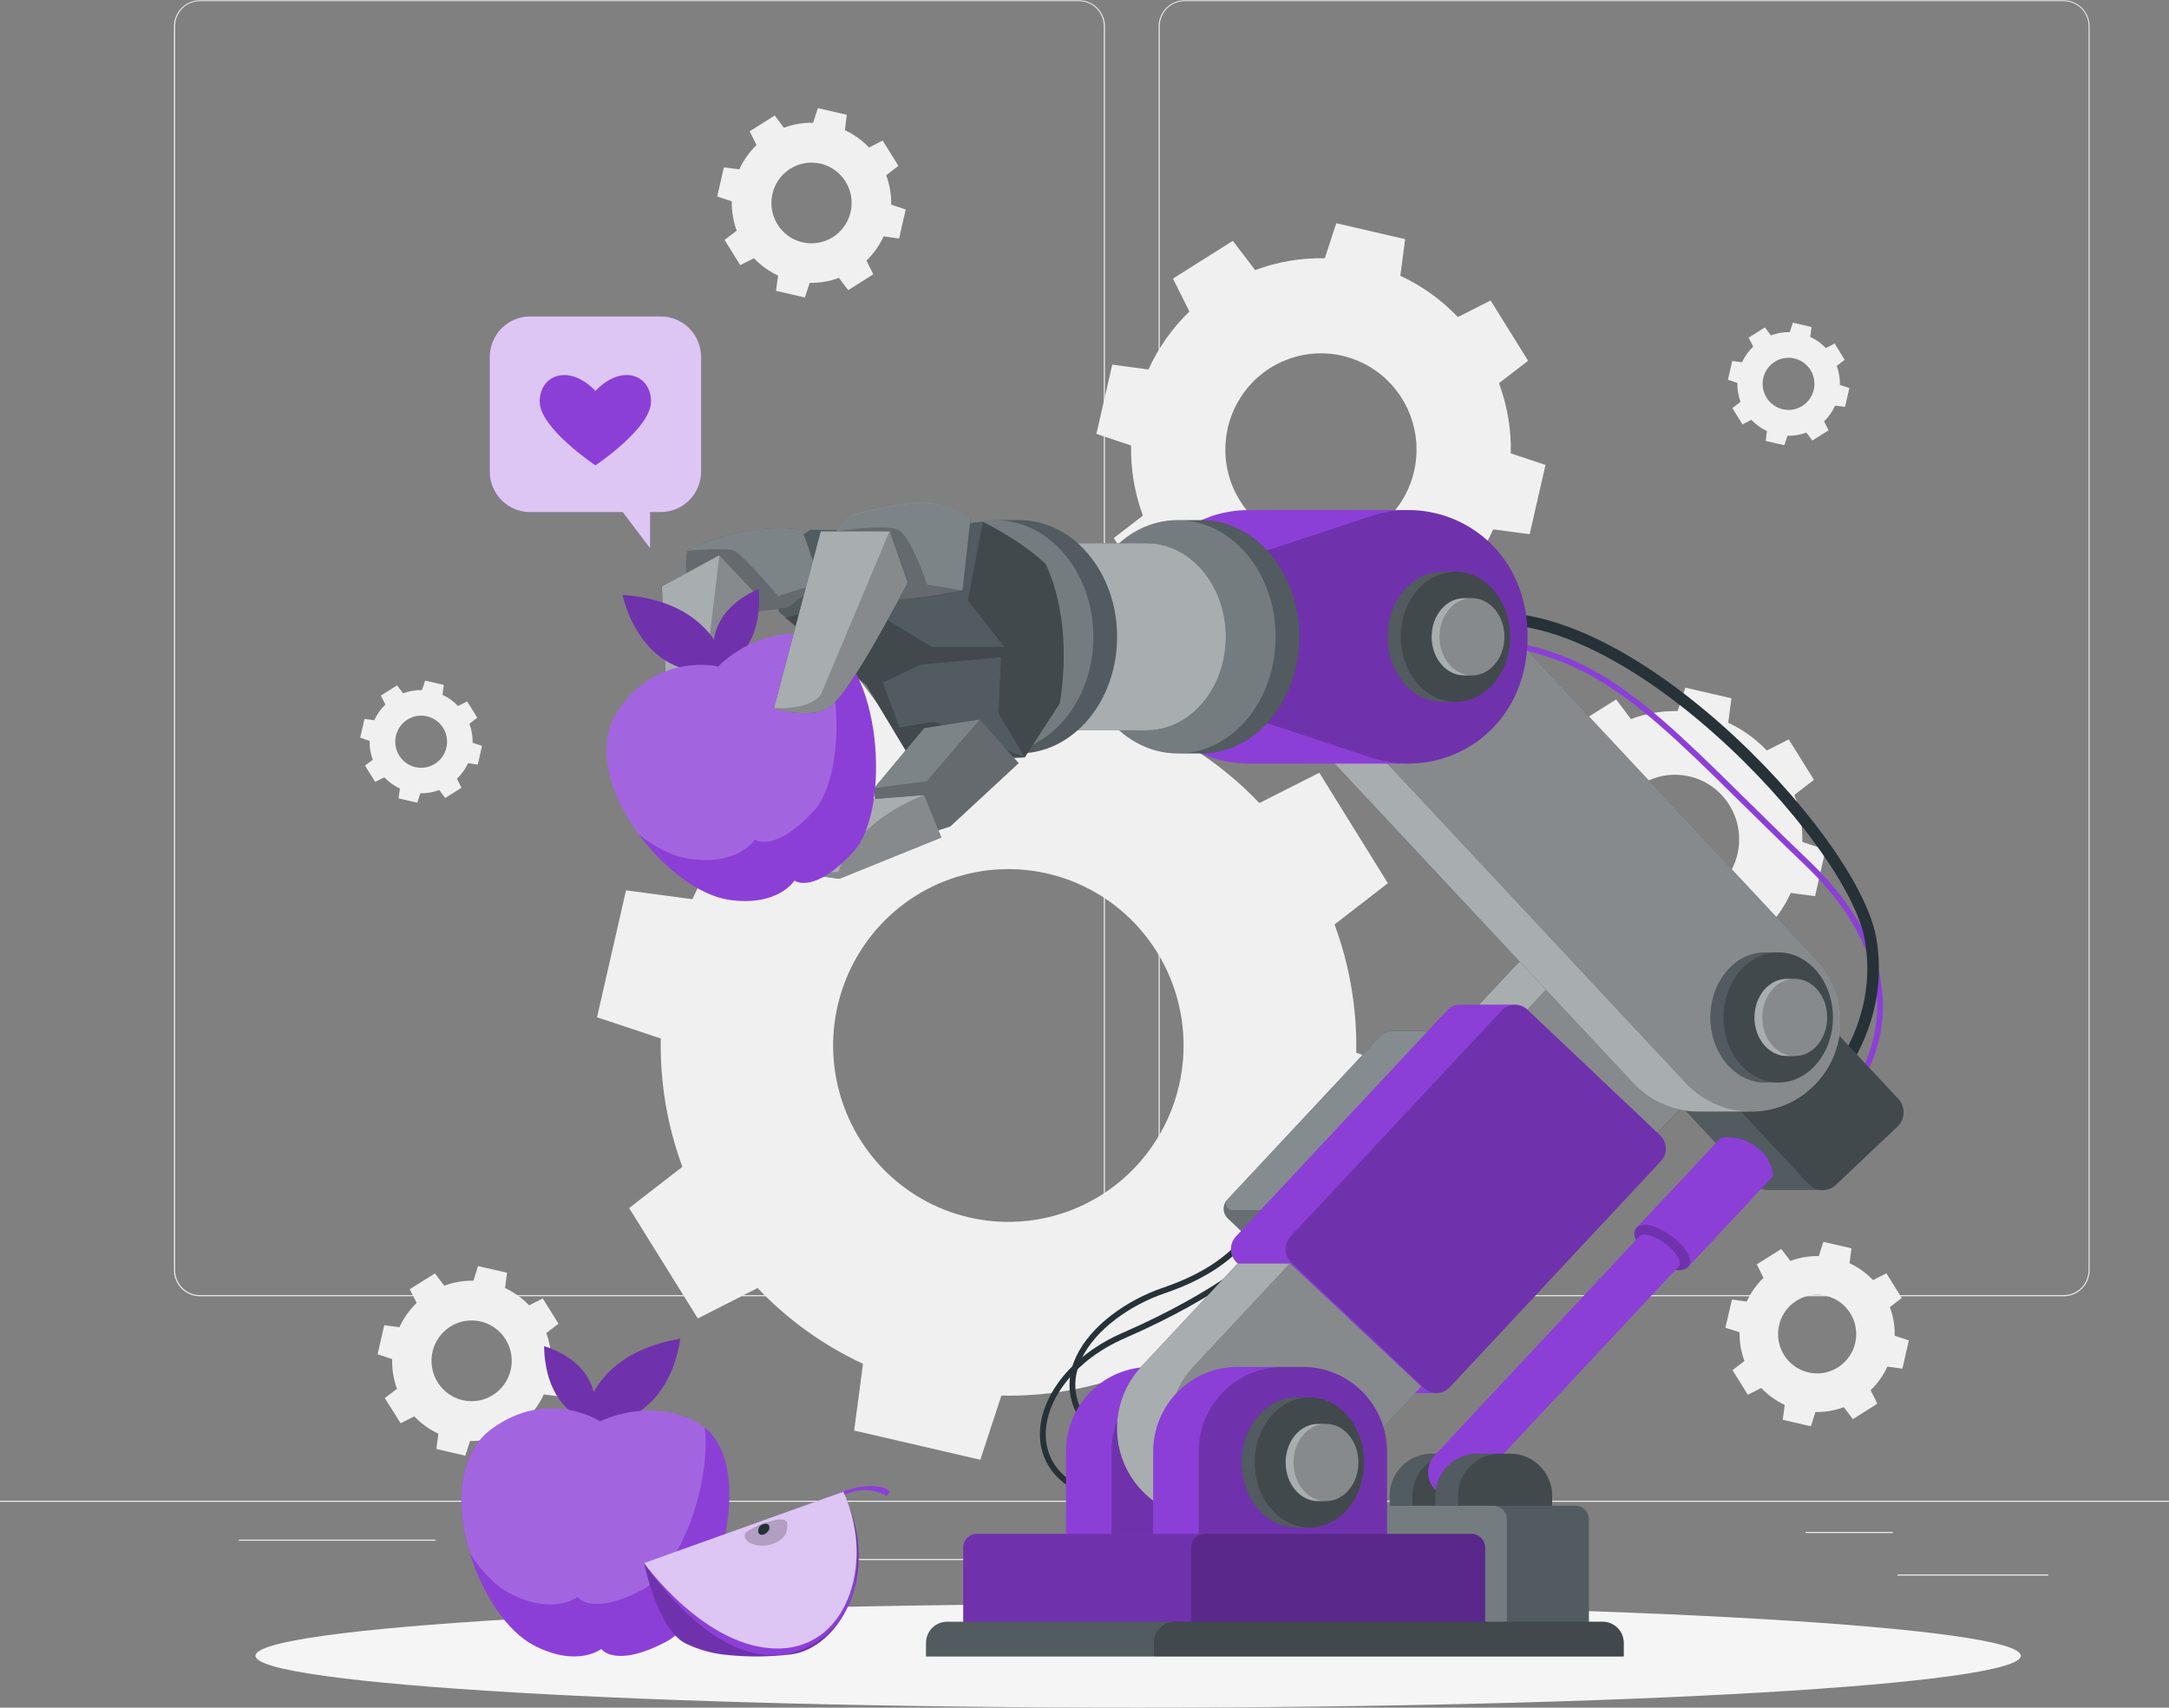 <svg width="748" height="589" viewBox="0 0 748 589" fill="none" xmlns="http://www.w3.org/2000/svg">
<rect x="0" y="0" width="748" height="589" fill="#808080" stroke="none"/>
<g clip-path="url(#clip0_127_463)">
<path d="M785 517.614H0V518.008H785V517.614Z" fill="#EBEBEB"/>
<path d="M706.343 543.048H654.345V543.442H706.343V543.048Z" fill="#EBEBEB"/>
<path d="M520.015 547.348H506.372V547.742H520.015V547.348Z" fill="#EBEBEB"/>
<path d="M652.775 528.379H622.646V528.773H652.775V528.379Z" fill="#EBEBEB"/>
<path d="M150.171 531.034H82.362V531.429H150.171V531.034Z" fill="#EBEBEB"/>
<path d="M174.097 531.034H164.159V531.429H174.097V531.034Z" fill="#EBEBEB"/>
<path d="M353.486 537.705H206.408V538.1H353.486V537.705Z" fill="#EBEBEB"/>
<path d="M372.09 447.113H68.939C66.564 447.108 64.288 446.156 62.61 444.463C60.932 442.771 59.99 440.478 59.99 438.087V9.026C60.01 6.649 60.962 4.375 62.638 2.7C64.313 1.025 66.577 0.083 68.939 0.079H372.09C374.468 0.079 376.748 1.03 378.429 2.723C380.11 4.415 381.055 6.711 381.055 9.105V438.087C381.055 440.48 380.11 442.776 378.429 444.469C376.748 446.162 374.468 447.113 372.09 447.113ZM68.939 0.395C66.668 0.399 64.492 1.31 62.887 2.929C61.283 4.547 60.382 6.74 60.382 9.026V438.087C60.382 440.373 61.283 442.566 62.887 444.184C64.492 445.802 66.668 446.713 68.939 446.717H372.09C374.362 446.713 376.54 445.803 378.147 444.185C379.754 442.567 380.658 440.374 380.662 438.087V9.026C380.658 6.738 379.754 4.545 378.147 2.928C376.54 1.31 374.362 0.399 372.09 0.395H68.939Z" fill="#EBEBEB"/>
<path d="M711.697 447.113H408.53C406.153 447.108 403.876 446.156 402.195 444.464C400.515 442.772 399.569 440.479 399.565 438.087V9.026C399.59 6.647 400.545 4.374 402.223 2.699C403.901 1.024 406.167 0.083 408.53 0.079H711.697C714.055 0.087 716.316 1.031 717.988 2.706C719.66 4.38 720.609 6.651 720.63 9.026V438.087C720.63 440.475 719.69 442.766 718.015 444.458C716.341 446.15 714.069 447.104 711.697 447.113ZM408.53 0.395C406.257 0.399 404.079 1.31 402.473 2.928C400.866 4.545 399.962 6.738 399.957 9.026V438.087C399.962 440.374 400.866 442.567 402.473 444.185C404.079 445.803 406.257 446.713 408.53 446.717H711.697C713.969 446.713 716.147 445.803 717.754 444.185C719.36 442.567 720.265 440.374 720.269 438.087V9.026C720.265 6.738 719.36 4.545 717.754 2.928C716.147 1.31 713.969 0.399 711.697 0.395H408.53Z" fill="#EBEBEB"/>
<path d="M389.36 473.906L403.49 492.417L441.327 468.563L430.934 447.745C441.789 437.299 450.589 424.883 456.87 411.151L479.682 414.233L489.683 370.447L467.703 363.128C468.002 348.032 465.466 333.015 460.23 318.867L478.615 304.64L454.986 266.529L434.293 276.993C423.927 266.061 411.6 257.201 397.964 250.879L400.994 227.832L357.505 217.763L350.236 239.893C335.243 239.598 320.329 242.151 306.276 247.418L292.146 228.907L254.34 252.697L264.702 273.547C253.852 283.998 245.053 296.412 238.766 310.141L215.891 307.091L205.89 350.877L227.87 358.196C227.574 373.29 230.104 388.305 235.327 402.457L216.958 416.683L240.65 454.763L261.264 444.267C271.638 455.203 283.969 464.068 297.609 470.397L294.563 493.428L338.068 503.498L345.337 481.367C360.347 481.694 375.283 479.162 389.36 473.906ZM334.253 419.924C322.6 417.238 312 411.132 303.794 402.379C295.589 393.626 290.146 382.62 288.154 370.752C286.163 358.883 287.712 346.687 292.606 335.706C297.501 324.725 305.52 315.452 315.65 309.06C325.779 302.669 337.564 299.446 349.514 299.799C361.463 300.153 373.04 304.067 382.779 311.046C392.519 318.025 399.984 327.756 404.229 339.008C408.475 350.26 409.31 362.526 406.63 374.256C403.043 389.973 393.404 403.613 379.832 412.177C366.26 420.74 349.865 423.527 334.253 419.924Z" fill="#F0F0F0"/>
<path d="M527.52 184.251L532.984 160.35L521.02 156.367C521.194 148.112 519.809 139.9 516.938 132.166L526.986 124.436L514.049 103.633L502.761 109.356C497.092 103.401 490.359 98.575 482.916 95.129L484.58 82.483L460.826 76.998L456.87 89.075C448.678 88.902 440.528 90.291 432.849 93.169L425.156 83.068L404.51 96.093L410.178 107.459C404.264 113.167 399.471 119.945 396.048 127.439L383.567 125.764L378.103 149.665L390.066 153.664C389.901 161.913 391.286 170.118 394.148 177.849L384.116 185.579L397.037 206.382L408.341 200.659C413.998 206.621 420.727 211.449 428.17 214.886L426.506 227.532L450.26 233.033L454.217 220.988C462.414 221.146 470.568 219.752 478.253 216.878L485.931 226.979L506.576 213.953L500.83 202.556C506.743 196.854 511.537 190.081 514.96 182.591L527.52 184.251ZM448.141 187.413C441.787 185.94 436.01 182.604 431.539 177.826C427.069 173.048 424.106 167.042 423.024 160.569C421.943 154.096 422.792 147.445 425.465 141.457C428.137 135.47 432.512 130.414 438.038 126.93C443.563 123.446 449.991 121.689 456.508 121.882C463.024 122.075 469.338 124.209 474.651 128.015C479.963 131.82 484.036 137.126 486.354 143.261C488.672 149.397 489.131 156.086 487.673 162.484C486.702 166.739 484.906 170.76 482.389 174.315C479.872 177.87 476.684 180.891 473.006 183.203C469.328 185.516 465.233 187.075 460.955 187.792C456.678 188.509 452.302 188.369 448.078 187.381L448.141 187.413Z" fill="#F0F0F0"/>
<path d="M656.056 472.088L658.285 462.319L653.403 460.739C653.468 457.37 652.903 454.018 651.738 450.859L655.836 447.698L650.545 439.193L645.929 441.533C643.617 439.097 640.868 437.124 637.828 435.716L638.503 430.578L628.801 428.333L627.231 433.25C623.884 433.178 620.554 433.746 617.418 434.925L614.278 430.799L605.847 436.111L608.155 440.758C605.732 443.089 603.772 445.862 602.378 448.931L597.275 448.235L595.03 457.957L599.913 459.537C599.841 462.912 600.406 466.27 601.577 469.433L597.479 472.594L602.754 481.083L607.37 478.743C609.688 481.184 612.442 483.163 615.487 484.576L614.796 489.714L624.499 491.958L626.069 487.042C629.404 487.1 632.721 486.532 635.85 485.367L638.99 489.492L647.421 484.165L645.097 479.518C647.521 477.191 649.487 474.423 650.891 471.361L656.056 472.088ZM623.62 473.369C621.023 472.764 618.663 471.397 616.838 469.441C615.014 467.485 613.806 465.028 613.369 462.381C612.931 459.734 613.284 457.016 614.381 454.57C615.479 452.125 617.272 450.062 619.534 448.643C621.796 447.224 624.426 446.513 627.09 446.599C629.754 446.686 632.332 447.566 634.499 449.128C636.666 450.69 638.324 452.865 639.263 455.376C640.202 457.887 640.38 460.623 639.775 463.236C638.964 466.735 636.808 469.767 633.779 471.667C630.75 473.567 627.096 474.179 623.62 473.369Z" fill="#F0F0F0"/>
<path d="M636.29 140.322L637.765 133.841L634.516 132.766C634.559 130.53 634.186 128.305 633.417 126.206L636.133 124.12L632.71 118.477L629.649 120.057C628.116 118.443 626.294 117.134 624.279 116.2L624.719 112.786L618.297 111.3L617.214 114.556C614.996 114.509 612.79 114.89 610.714 115.679L608.626 112.944L603.037 116.469L604.607 119.551C602.994 121.09 601.688 122.925 600.761 124.958L597.385 124.499L595.894 130.98L599.143 132.071C599.101 134.302 599.473 136.522 600.242 138.615L597.416 140.765L600.918 146.392L603.979 144.812C605.51 146.433 607.332 147.747 609.348 148.685L608.909 152.083L615.346 153.569L616.413 150.313C618.635 150.356 620.845 149.981 622.929 149.206L625.001 151.941L630.606 148.416L629.036 145.333C630.637 143.781 631.936 141.943 632.867 139.911L636.29 140.322ZM614.781 141.16C613.058 140.76 611.492 139.854 610.281 138.558C609.07 137.261 608.268 135.631 607.977 133.876C607.687 132.12 607.92 130.317 608.647 128.695C609.375 127.072 610.564 125.704 612.064 124.762C613.565 123.821 615.309 123.349 617.076 123.406C618.843 123.463 620.553 124.047 621.99 125.084C623.428 126.12 624.527 127.562 625.15 129.228C625.773 130.894 625.89 132.709 625.488 134.442C624.95 136.761 623.521 138.77 621.514 140.03C619.506 141.289 617.085 141.696 614.781 141.16Z" fill="#F0F0F0"/>
<path d="M164.756 263.747L166.232 257.266L162.998 256.191C163.035 253.953 162.657 251.728 161.883 249.631L164.599 247.544L161.098 241.932L157.958 243.513C156.425 241.899 154.603 240.59 152.588 239.656L153.044 236.242L146.607 234.756L145.523 238.028C143.307 237.984 141.102 238.359 139.024 239.135L136.936 236.4L131.346 239.925L132.916 243.007C131.303 244.546 129.997 246.381 129.07 248.414L125.694 247.971L124.219 254.436L127.453 255.527C127.409 257.758 127.781 259.978 128.552 262.071L125.883 264.063L129.384 269.69L132.524 268.11C134.06 269.731 135.888 271.045 137.909 271.982L137.454 275.381L143.891 276.867L144.958 273.611C147.18 273.654 149.389 273.279 151.474 272.504L153.546 275.239L159.151 271.714L157.581 268.631C159.185 267.082 160.484 265.243 161.412 263.209L164.756 263.747ZM143.247 264.6C141.525 264.203 139.959 263.3 138.747 262.006C137.535 260.713 136.731 259.086 136.437 257.333C136.142 255.579 136.371 253.777 137.093 252.154C137.816 250.531 139 249.161 140.496 248.215C141.992 247.27 143.733 246.792 145.499 246.843C147.265 246.894 148.976 247.47 150.416 248.5C151.856 249.529 152.961 250.965 153.591 252.627C154.221 254.289 154.347 256.101 153.954 257.835C153.693 258.987 153.209 260.077 152.529 261.04C151.85 262.004 150.988 262.824 149.993 263.452C148.999 264.081 147.891 264.505 146.734 264.702C145.576 264.899 144.391 264.865 143.247 264.6Z" fill="#F0F0F0"/>
<path d="M310.059 82.278L312.336 72.256L307.328 70.58C307.399 67.124 306.818 63.686 305.616 60.448L309.824 57.207L304.407 48.481L299.697 50.884C297.326 48.379 294.502 46.351 291.376 44.909L292.02 39.598L282.066 37.29L280.402 42.348C276.964 42.275 273.544 42.86 270.323 44.071L267.183 39.835L258.532 45.288L260.903 50.031C258.423 52.42 256.41 55.256 254.968 58.393L249.63 57.745L247.338 67.766L252.362 69.442C252.293 72.897 252.868 76.333 254.058 79.575L249.866 82.736L255.282 91.462L259.992 89.059C262.367 91.561 265.19 93.588 268.313 95.034L267.622 100.314L277.576 102.606L279.225 97.563C282.662 97.636 286.083 97.052 289.304 95.84L292.523 100.077L301.173 94.623L298.803 89.881C301.282 87.492 303.295 84.655 304.737 81.519L310.059 82.278ZM276.775 83.59C274.108 82.975 271.681 81.578 269.803 79.574C267.924 77.571 266.678 75.051 266.222 72.334C265.766 69.618 266.121 66.826 267.241 64.312C268.362 61.798 270.198 59.676 272.517 58.213C274.836 56.75 277.533 56.013 280.269 56.094C283.004 56.175 285.654 57.072 287.883 58.67C290.112 60.268 291.821 62.496 292.792 65.072C293.763 67.648 293.953 70.456 293.339 73.141C292.513 76.734 290.305 79.85 287.2 81.805C284.094 83.761 280.346 84.397 276.775 83.574V83.59Z" fill="#F0F0F0"/>
<path d="M192.827 481.636L195.104 471.614L190.096 469.954C190.168 466.493 189.587 463.049 188.384 459.806L192.592 456.566L187.175 447.856L182.465 450.243C180.096 447.741 177.278 445.713 174.16 444.267L174.851 438.988L164.85 436.696L163.28 441.738C159.847 441.667 156.432 442.251 153.216 443.461L149.998 439.225L141.3 444.678L143.686 449.421C141.202 451.806 139.188 454.643 137.752 457.783L132.508 457.087L130.216 467.109L135.24 468.785C135.138 472.28 135.703 475.762 136.904 479.044L132.696 482.205L138.16 490.915L142.87 488.528C145.235 491.035 148.054 493.063 151.175 494.503L150.485 499.783L160.438 502.091L162.103 497.032C165.534 497.102 168.947 496.522 172.166 495.325L175.306 499.546L183.973 494.092L181.586 489.35C184.071 486.959 186.085 484.116 187.521 480.972L192.827 481.636ZM159.543 482.948C156.877 482.331 154.453 480.931 152.577 478.927C150.7 476.922 149.457 474.402 149.003 471.686C148.549 468.969 148.906 466.179 150.028 463.666C151.149 461.154 152.986 459.033 155.305 457.572C157.623 456.11 160.321 455.374 163.055 455.456C165.79 455.538 168.439 456.435 170.667 458.032C172.896 459.63 174.603 461.858 175.574 464.433C176.545 467.008 176.736 469.815 176.123 472.499C175.3 476.098 173.091 479.221 169.982 481.18C166.873 483.14 163.118 483.776 159.543 482.948Z" fill="#F0F0F0"/>
<path d="M576.755 333.71C582.249 333.828 587.715 332.895 592.863 330.96L598.029 337.741L611.876 329.015L608.061 321.381C612.039 317.562 615.262 313.019 617.56 307.992L625.943 309.098L629.57 293.069L621.547 290.398C621.666 284.861 620.739 279.352 618.816 274.164L625.551 268.979L616.869 255.037L609.301 258.862C605.499 254.861 600.983 251.617 595.988 249.299L597.102 240.858L581.214 237.19L578.545 245.268C573.052 245.165 567.589 246.098 562.437 248.018L557.35 241.237L543.503 249.963L547.318 257.598C543.336 261.413 540.112 265.957 537.819 270.986L529.435 269.864L525.777 285.909L533.8 288.58C533.684 294.117 534.611 299.625 536.532 304.814L529.797 309.999L538.479 323.941L546.046 320.116C549.848 324.117 554.365 327.361 559.36 329.679L558.245 338.105L574.165 341.804L576.755 333.71ZM572.689 311.201C568.425 310.214 564.548 307.976 561.548 304.771C558.547 301.565 556.558 297.536 555.831 293.192C555.105 288.849 555.674 284.386 557.466 280.368C559.259 276.35 562.195 272.957 565.902 270.619C569.61 268.281 573.923 267.102 578.296 267.231C582.668 267.361 586.905 268.793 590.47 271.346C594.034 273.9 596.767 277.46 598.322 281.577C599.877 285.694 600.185 290.183 599.206 294.476C598.556 297.328 597.355 300.022 595.67 302.406C593.986 304.79 591.851 306.816 589.389 308.369C586.926 309.922 584.184 310.972 581.319 311.458C578.453 311.943 575.521 311.856 572.689 311.201Z" fill="#F0F0F0"/>
<path d="M392.5 589C560.62 589 696.907 580.989 696.907 571.106C696.907 561.223 560.62 553.212 392.5 553.212C224.381 553.212 88.093 561.223 88.093 571.106C88.093 580.989 224.381 589 392.5 589Z" fill="#F5F5F5"/>
<path d="M187.646 464.343C187.646 464.343 201.682 467.852 204.744 480.15C208.653 473.1 216.958 464.77 234.574 461.735C234.574 461.735 231.654 493.523 201.227 491.31C201.25 490.781 201.303 490.253 201.384 489.729C196.548 487.58 187.976 481.273 187.646 464.343Z" fill="#8C3FD7"/>
<path opacity="0.2" d="M187.646 464.343C187.646 464.343 201.682 467.852 204.744 480.15C208.653 473.1 216.958 464.77 234.574 461.735C234.574 461.735 231.654 493.523 201.227 491.31C201.25 490.781 201.303 490.253 201.384 489.729C196.548 487.58 187.976 481.273 187.646 464.343Z" fill="black"/>
<path d="M229.754 566.253C211.919 575.627 207.366 568.735 207.366 568.735C207.366 568.735 199.092 575.39 183.988 567.454C174.804 562.617 166.326 549.766 162.008 535.729C157.032 519.463 157.707 501.585 169.482 492.938C189.091 478.522 206.958 490.283 206.958 490.283C206.958 490.283 224.055 481.399 240.854 490.883C241.613 491.322 242.337 491.819 243.02 492.369C261.295 506.849 246.961 557.227 229.754 566.253Z" fill="#8C3FD7"/>
<path opacity="0.2" d="M221.558 548.328C203.723 557.686 199.17 550.809 199.17 550.809C199.17 550.809 190.88 557.464 175.777 549.529C170.8 546.936 166.043 541.957 162.055 535.729C157.078 519.463 157.753 501.585 169.528 492.938C189.138 478.522 207.004 490.283 207.004 490.283C207.004 490.283 224.102 481.399 240.901 490.883C241.66 491.322 242.384 491.819 243.067 492.369C245.187 512.998 234.134 541.736 221.558 548.328Z" fill="white"/>
<path d="M287.765 515.622C295.615 512.034 304.062 511.449 306.951 514.531L305.71 515.954C305.71 515.954 297.342 510.453 287.765 517.803V515.622Z" fill="#8C3FD7"/>
<path d="M272.803 570.616C265.58 571.489 258.284 571.569 251.043 570.853C246.007 570.447 241.089 569.107 236.536 566.901L235.846 566.522C226.426 560.973 222.124 539.128 222.124 539.128L290.827 514.531V514.674C290.974 514.958 291.115 515.274 291.251 515.622C304.329 544.407 288.519 568.719 272.803 570.616Z" fill="#8C3FD7"/>
<path opacity="0.7" d="M268.47 568.608C243.35 568.909 222.108 539.128 222.108 539.128L290.811 514.531C301.44 536.63 293.59 568.292 268.47 568.608Z" fill="white"/>
<path opacity="0.2" d="M272.803 570.616C265.58 571.489 258.284 571.569 251.043 570.853C246.03 570.32 241.133 568.986 236.536 566.901L235.846 566.522C226.426 560.973 222.124 539.128 222.124 539.128C222.124 539.128 251.608 584.969 281.203 566.538C301.911 553.655 295.458 525.201 291.314 515.622C304.329 544.407 288.519 568.719 272.803 570.616Z" fill="black"/>
<path opacity="0.2" d="M262.803 525.549C263.367 525.323 263.95 525.148 264.545 525.027C266.335 524.695 267.999 523.81 269.868 524.111C270.385 524.153 270.867 524.39 271.218 524.774C271.462 525.188 271.562 525.672 271.5 526.15C271.534 527.245 271.297 528.331 270.81 529.311C270.439 529.916 269.966 530.451 269.412 530.892C268.042 531.985 266.42 532.711 264.696 533.004C262.972 533.297 261.203 533.147 259.553 532.568C258.701 532.328 257.938 531.845 257.355 531.177C257.068 530.839 256.893 530.421 256.853 529.979C256.814 529.537 256.912 529.094 257.135 528.711C257.452 528.326 257.856 528.022 258.312 527.825C259.759 526.97 261.258 526.209 262.803 525.549Z" fill="black"/>
<path d="M265.33 526.735C265.368 526.933 265.368 527.137 265.33 527.335C265.13 527.953 264.725 528.483 264.184 528.837C263.793 529.163 263.309 529.357 262.802 529.39C261.232 529.39 261.232 527.809 261.798 526.719C262.363 525.628 265.204 524.79 265.33 526.735Z" fill="#263238"/>
<path d="M431.609 423.718C431.609 423.718 426.318 436.632 401.481 445.074C376.643 453.515 352.811 479.85 386.456 501.411" stroke="#263238" stroke-width="2" stroke-miterlimit="10"/>
<path d="M435.785 431.922C435.785 431.922 421.137 446.006 387.397 460.707C353.658 475.408 347.221 513.551 387.397 517.772" stroke="#263238" stroke-width="2" stroke-miterlimit="10"/>
<path d="M636.352 379.615C636.352 379.615 670.72 343.179 623.117 297.606C575.515 252.033 556.439 226.204 515.447 221.62" stroke="#8C3FD7" stroke-width="2" stroke-miterlimit="10"/>
<path d="M623.934 381.844C623.934 381.844 651.267 358.733 645.05 323.736C638.833 288.738 557.13 202.446 506.247 214.522" stroke="#263238" stroke-width="4" stroke-miterlimit="10"/>
<path d="M654.69 379.062L617.952 339.749C617.346 339.098 616.618 338.575 615.809 338.212C615 337.848 614.128 337.65 613.242 337.631C611.546 337.631 594.559 337.631 594.559 337.631C593.656 337.575 592.752 337.706 591.901 338.016C591.05 338.326 590.272 338.808 589.613 339.433L568.418 359.524C567.132 360.743 566.378 362.426 566.322 364.204C566.266 365.982 566.913 367.71 568.12 369.008L604.842 408.321C605.447 408.974 606.175 409.497 606.984 409.861C607.793 410.225 608.667 410.421 609.552 410.439C611.264 410.439 626.697 410.439 628.392 410.439C630.137 410.472 631.826 409.82 633.102 408.622L654.313 388.53C655.602 387.32 656.365 385.647 656.436 383.874C656.506 382.101 655.879 380.372 654.69 379.062Z" fill="#263238"/>
<path opacity="0.2" d="M654.69 379.062L617.952 339.749C617.346 339.098 616.618 338.575 615.809 338.212C615 337.848 614.128 337.65 613.242 337.631C611.546 337.631 594.559 337.631 594.559 337.631C593.656 337.575 592.752 337.706 591.901 338.016C591.05 338.326 590.272 338.808 589.613 339.433L568.418 359.524C567.132 360.743 566.378 362.426 566.322 364.204C566.266 365.982 566.913 367.71 568.12 369.008L604.842 408.321C605.447 408.974 606.175 409.497 606.984 409.861C607.793 410.225 608.667 410.421 609.552 410.439C611.264 410.439 626.697 410.439 628.392 410.439C630.137 410.472 631.826 409.82 633.102 408.622L654.313 388.53C655.602 387.32 656.365 385.647 656.436 383.874C656.506 382.101 655.879 380.372 654.69 379.062Z" fill="white"/>
<path opacity="0.2" d="M608.535 339.511L587.315 359.595C584.63 362.137 584.5 366.388 587.024 369.092L623.747 408.424C626.271 411.127 630.493 411.259 633.178 408.717L654.398 388.633C657.083 386.092 657.214 381.84 654.69 379.137L617.967 339.805C615.443 337.101 611.22 336.97 608.535 339.511Z" fill="black"/>
<path d="M606.679 396.418C604.909 394.812 602.805 393.623 600.522 392.936C598.238 392.25 595.831 392.084 593.476 392.451L564.336 423.512C562.421 425.567 564.336 429.661 569.565 434.024C575.703 439.098 580.633 438.592 582.125 437.059L611.484 405.65C611.336 403.866 610.835 402.13 610.01 400.544C609.185 398.958 608.052 397.556 606.679 396.418Z" fill="#8C3FD7"/>
<path opacity="0.2" d="M564.337 423.512C569.047 418.564 586.725 432.08 582.062 437.059C580.633 438.64 575.703 439.098 569.502 434.024C564.321 429.661 562.421 425.567 564.337 423.512Z" fill="black"/>
<path d="M519.576 516.001V534.132H479.242V516.001C479.247 512.13 480.777 508.419 483.497 505.684C486.217 502.948 489.904 501.411 493.749 501.411H505.069C508.914 501.411 512.601 502.948 515.321 505.684C518.041 508.419 519.572 512.13 519.576 516.001Z" fill="#263238"/>
<path opacity="0.2" d="M519.576 516.001V534.132H479.242V516.001C479.247 512.13 480.777 508.419 483.497 505.684C486.217 502.948 489.904 501.411 493.749 501.411H505.069C508.914 501.411 512.601 502.948 515.321 505.684C518.041 508.419 519.572 512.13 519.576 516.001Z" fill="white"/>
<path opacity="0.2" d="M519.576 516.001V534.132H487.093V516.001C487.093 512.132 488.619 508.421 491.337 505.685C494.054 502.948 497.74 501.411 501.584 501.411H505.069C508.914 501.411 512.601 502.948 515.321 505.684C518.041 508.419 519.572 512.13 519.576 516.001Z" fill="black"/>
<path d="M579.095 436.616L578.105 437.676L507.11 513.662C506.348 514.478 505.434 515.134 504.42 515.595C503.406 516.055 502.312 516.309 501.201 516.344C500.089 516.378 498.982 516.192 497.942 515.796C496.901 515.399 495.949 514.8 495.139 514.033C494.328 513.266 493.676 512.346 493.219 511.325C492.762 510.304 492.509 509.203 492.475 508.084C492.441 506.964 492.626 505.849 493.019 504.802C493.413 503.755 494.008 502.796 494.77 501.98L564.18 427.685L565.75 426.105C570.177 424.429 580.774 432.649 579.095 436.616Z" fill="#8C3FD7"/>
<path d="M535.276 516.001V534.132H494.958V516.001C494.958 512.132 496.485 508.421 499.203 505.685C501.92 502.948 505.606 501.411 509.449 501.411H520.785C524.628 501.411 528.314 502.948 531.031 505.685C533.749 508.421 535.276 512.132 535.276 516.001Z" fill="#263238"/>
<path opacity="0.2" d="M535.276 516.001V534.132H494.958V516.001C494.958 512.132 496.485 508.421 499.203 505.685C501.92 502.948 505.606 501.411 509.449 501.411H520.785C524.628 501.411 528.314 502.948 531.031 505.685C533.749 508.421 535.276 512.132 535.276 516.001Z" fill="white"/>
<path opacity="0.2" d="M535.276 516.001V534.132H502.808V516.001C502.808 512.132 504.335 508.421 507.053 505.685C509.77 502.948 513.456 501.411 517.299 501.411H520.785C524.628 501.411 528.314 502.948 531.032 505.685C533.749 508.421 535.276 512.132 535.276 516.001Z" fill="black"/>
<path d="M466.981 524.095V564.799H547.93V524.095C547.93 522.837 547.434 521.631 546.551 520.742C545.667 519.852 544.469 519.353 543.22 519.353H471.628C470.39 519.369 469.208 519.876 468.338 520.764C467.468 521.651 466.981 522.848 466.981 524.095Z" fill="#263238"/>
<path opacity="0.2" d="M466.981 524.095V564.799H547.93V524.095C547.93 522.837 547.434 521.631 546.551 520.742C545.667 519.852 544.469 519.353 543.22 519.353H471.628C470.39 519.369 469.208 519.876 468.338 520.764C467.468 521.651 466.981 522.848 466.981 524.095Z" fill="white"/>
<path opacity="0.2" d="M466.981 524.095V564.799H519.67V524.095C519.67 522.837 519.174 521.631 518.291 520.742C517.407 519.852 516.209 519.353 514.96 519.353H471.628C470.39 519.369 469.208 519.876 468.338 520.764C467.468 521.651 466.981 522.848 466.981 524.095Z" fill="white"/>
<path d="M448.266 500.7V536.962H367.615V500.7C367.613 496.864 368.362 493.066 369.818 489.522C371.275 485.978 373.41 482.757 376.103 480.045C378.796 477.332 381.994 475.18 385.513 473.712C389.032 472.243 392.804 471.488 396.613 471.488H419.268C423.078 471.488 426.85 472.243 430.369 473.712C433.888 475.18 437.086 477.332 439.779 480.045C442.472 482.757 444.607 485.978 446.064 489.522C447.52 493.066 448.268 496.864 448.266 500.7Z" fill="#8C3FD7"/>
<path opacity="0.2" d="M448.266 500.7V536.962H383.315V500.7C383.311 496.865 384.058 493.067 385.513 489.523C386.967 485.979 389.101 482.759 391.793 480.046C394.485 477.333 397.681 475.18 401.199 473.712C404.718 472.244 408.489 471.488 412.298 471.488H419.268C423.078 471.488 426.85 472.243 430.369 473.712C433.888 475.18 437.086 477.332 439.779 480.045C442.472 482.757 444.607 485.978 446.064 489.522C447.52 493.066 448.268 496.864 448.266 500.7Z" fill="black"/>
<path d="M529.953 394.885L520.926 404.559L508.963 417.363L476.935 451.665C476.51 452.116 475.999 452.475 475.432 452.72C474.865 452.964 474.254 453.09 473.638 453.088H459.916C458.75 453.105 457.623 452.662 456.776 451.855L423.413 420.24C422.545 419.41 422.038 418.268 422.003 417.062C421.967 415.857 422.407 414.687 423.225 413.806L476.244 357.042C476.659 356.596 477.16 356.238 477.715 355.991C478.271 355.744 478.871 355.612 479.478 355.604H493.263C494.428 355.592 495.553 356.033 496.403 356.837L520.91 380.042L529.749 388.42C530.185 388.83 530.536 389.324 530.782 389.871C531.028 390.418 531.165 391.009 531.184 391.61C531.203 392.21 531.104 392.809 530.893 393.371C530.682 393.933 530.362 394.447 529.953 394.885Z" fill="#263238"/>
<path opacity="0.3" d="M529.953 394.885L520.926 404.559L508.963 417.363L476.935 451.665C476.51 452.116 475.999 452.475 475.432 452.72C474.865 452.964 474.254 453.09 473.638 453.088H459.916C458.75 453.105 457.623 452.662 456.776 451.855L423.413 420.24C422.545 419.41 422.038 418.268 422.003 417.062C421.967 415.857 422.407 414.687 423.225 413.806L476.244 357.042C476.659 356.596 477.16 356.238 477.715 355.991C478.271 355.744 478.871 355.612 479.478 355.604H493.263C494.428 355.592 495.553 356.033 496.403 356.837L520.91 380.042L529.749 388.42C530.185 388.83 530.536 389.324 530.782 389.871C531.028 390.418 531.165 391.009 531.184 391.61C531.203 392.21 531.104 392.809 530.893 393.371C530.682 393.933 530.362 394.447 529.953 394.885Z" fill="white"/>
<path opacity="0.2" d="M520.926 380.073V404.559L508.963 417.363H424.905C424.501 417.366 424.106 417.253 423.764 417.037C423.422 416.821 423.149 416.512 422.976 416.145C422.802 415.778 422.737 415.369 422.787 414.966C422.836 414.563 422.999 414.183 423.256 413.87L476.275 357.105C476.691 356.659 477.191 356.302 477.747 356.055C478.303 355.807 478.902 355.676 479.509 355.667H493.294C494.459 355.655 495.584 356.097 496.434 356.9L520.926 380.073Z" fill="white"/>
<path d="M587.18 335.686C584.303 331.963 580.619 328.951 576.41 326.88C572.201 324.809 567.577 323.734 562.892 323.736C559.752 323.736 547.993 323.736 545.025 323.736C540.764 323.686 536.539 324.531 532.62 326.215C528.7 327.9 525.172 330.388 522.26 333.521L441.829 419.639H544.68L585.327 376.106C590.379 370.701 593.342 363.655 593.682 356.241C594.022 348.828 591.715 341.536 587.18 335.686Z" fill="#263238"/>
<path opacity="0.6" d="M587.18 335.686C584.303 331.963 580.619 328.951 576.41 326.88C572.201 324.809 567.577 323.734 562.892 323.736C559.752 323.736 547.993 323.736 545.025 323.736C540.764 323.686 536.539 324.531 532.62 326.215C528.7 327.9 525.172 330.388 522.26 333.521L441.829 419.639H544.68L585.327 376.106C590.379 370.701 593.342 363.655 593.682 356.241C594.022 348.828 591.715 341.536 587.18 335.686Z" fill="white"/>
<path opacity="0.2" d="M587.18 335.686C584.441 332.15 580.973 329.253 577.017 327.194C573.06 325.134 568.708 323.961 564.258 323.755C559.809 323.55 555.368 324.316 551.24 326.002C547.113 327.687 543.397 330.252 540.347 333.521L460.01 419.639H544.79L585.437 376.106C590.473 370.687 593.416 363.634 593.736 356.221C594.055 348.807 591.73 341.524 587.18 335.686Z" fill="black"/>
<path d="M572.548 391.629L526.704 348.221C525.551 347.143 524.038 346.539 522.465 346.53C520.8 346.53 505.053 346.53 503.499 346.53C502.668 346.539 501.847 346.717 501.086 347.054C500.325 347.391 499.64 347.879 499.072 348.49L426.161 426.547C425.045 427.764 424.448 429.373 424.498 431.028C424.548 432.683 425.241 434.253 426.428 435.399L472.288 478.822C473.432 479.915 474.95 480.52 476.526 480.514H495.366C496.213 480.517 497.052 480.345 497.83 480.007C498.608 479.67 499.308 479.175 499.888 478.554L572.783 400.481C573.903 399.268 574.506 397.662 574.462 396.006C574.418 394.351 573.73 392.779 572.548 391.629Z" fill="#8C3FD7"/>
<g opacity="0.2">
<path d="M572.814 400.481L499.919 478.554C498.781 479.744 497.226 480.439 495.586 480.489C493.945 480.539 492.351 479.941 491.143 478.822L445.283 435.399C444.094 434.255 443.398 432.687 443.346 431.031C443.293 429.376 443.887 427.766 445.001 426.547L517.912 348.49C519.05 347.295 520.609 346.598 522.253 346.547C523.897 346.497 525.495 347.098 526.704 348.222L572.548 391.629C573.734 392.775 574.427 394.345 574.477 396C574.527 397.655 573.93 399.264 572.814 400.481Z" fill="black"/>
</g>
<path d="M489.966 478.111H490.154L456.65 513.978C452.656 518.277 447.525 521.337 441.861 522.799L440.825 523.036C439.178 523.409 437.502 523.641 435.816 523.731H434.246H416.05C410.027 523.728 404.137 521.951 399.105 518.618C394.073 515.286 390.119 510.544 387.731 504.977C385.342 499.41 384.624 493.261 385.664 487.288C386.704 481.315 389.457 475.778 393.583 471.361L426.805 435.795H444.891L489.966 478.111Z" fill="#263238"/>
<path opacity="0.6" d="M489.966 478.111H490.154L456.65 513.978C452.656 518.277 447.525 521.337 441.861 522.799L440.825 523.036C439.178 523.409 437.502 523.641 435.816 523.731H434.246H416.05C410.027 523.728 404.137 521.951 399.105 518.618C394.073 515.286 390.119 510.544 387.731 504.977C385.342 499.41 384.624 493.261 385.664 487.288C386.704 481.315 389.457 475.778 393.583 471.361L426.805 435.795H444.891L489.966 478.111Z" fill="white"/>
<path opacity="0.2" d="M490.154 478.048L456.65 513.915C452.656 518.214 447.525 521.274 441.861 522.735L440.825 522.972C439.177 523.346 437.502 523.578 435.816 523.668H434.246H433.555C427.574 523.571 421.749 521.725 416.79 518.356C411.831 514.987 407.951 510.24 405.623 504.691C403.294 499.143 402.617 493.033 403.674 487.105C404.731 481.176 407.476 475.685 411.575 471.298L444.797 435.731L489.871 478.079L490.154 478.048Z" fill="black"/>
<path d="M432.708 195.364C435.585 191.647 439.267 188.641 443.474 186.576C447.68 184.51 452.3 183.439 456.98 183.445C460.042 183.445 471.879 183.445 474.847 183.445C479.108 183.395 483.333 184.24 487.252 185.924C491.172 187.609 494.7 190.097 497.612 193.23L626.352 331.039C631.405 336.447 634.368 343.497 634.705 350.914C635.042 358.331 632.73 365.625 628.189 371.474C625.304 375.204 621.61 378.218 617.389 380.287C613.168 382.356 608.532 383.424 603.838 383.409H585.61C581.418 383.401 577.271 382.529 573.426 380.846C569.581 379.163 566.119 376.705 563.253 373.624L434.513 235.815C429.455 230.406 426.491 223.349 426.159 215.927C425.828 208.504 428.151 201.208 432.708 195.364Z" fill="#263238"/>
<path opacity="0.6" d="M432.708 195.364C435.585 191.647 439.267 188.641 443.474 186.576C447.68 184.51 452.3 183.439 456.98 183.445C460.042 183.445 471.879 183.445 474.847 183.445C479.108 183.395 483.333 184.24 487.252 185.924C491.172 187.609 494.7 190.097 497.612 193.23L626.352 331.039C631.405 336.447 634.368 343.497 634.705 350.914C635.042 358.331 632.73 365.625 628.189 371.474C625.304 375.204 621.61 378.218 617.389 380.287C613.168 382.356 608.532 383.424 603.838 383.409H585.61C581.418 383.401 577.271 382.529 573.426 380.846C569.581 379.163 566.119 376.705 563.253 373.624L434.513 235.815C429.455 230.406 426.491 223.349 426.159 215.927C425.828 208.504 428.151 201.208 432.708 195.364Z" fill="white"/>
<path opacity="0.2" d="M628.141 371.443C632.683 365.593 634.995 358.3 634.658 350.883C634.321 343.465 631.358 336.415 626.305 331.007L497.565 193.198C494.513 189.932 490.797 187.369 486.669 185.685C482.542 184.001 478.102 183.236 473.654 183.442C469.205 183.647 464.853 184.819 460.897 186.877C456.94 188.935 453.472 191.83 450.731 195.364C446.196 201.214 443.89 208.505 444.229 215.919C444.569 223.332 447.533 230.379 452.584 235.783L581.324 373.592C584.373 376.859 588.087 379.423 592.212 381.108C596.338 382.793 600.776 383.56 605.224 383.356C609.671 383.152 614.022 381.981 617.978 379.925C621.934 377.869 625.401 374.975 628.141 371.443Z" fill="black"/>
<path d="M478.332 500.7V536.962H397.681V500.7C397.679 496.864 398.428 493.066 399.884 489.522C401.34 485.978 403.476 482.757 406.169 480.045C408.862 477.332 412.059 475.18 415.578 473.712C419.098 472.243 422.87 471.488 426.679 471.488H449.334C453.144 471.488 456.916 472.243 460.435 473.712C463.954 475.18 467.151 477.332 469.844 480.045C472.537 482.757 474.673 485.978 476.129 489.522C477.586 493.066 478.334 496.864 478.332 500.7Z" fill="#8C3FD7"/>
<path opacity="0.2" d="M478.332 500.7V536.962H413.381V500.7C413.377 496.865 414.124 493.067 415.578 489.523C417.033 485.979 419.167 482.759 421.859 480.046C424.55 477.333 427.747 475.18 431.265 473.712C434.783 472.244 438.555 471.488 442.363 471.488H449.334C453.144 471.488 456.916 472.243 460.435 473.712C463.954 475.18 467.151 477.332 469.844 480.045C472.537 482.757 474.673 485.978 476.129 489.522C477.586 493.066 478.334 496.864 478.332 500.7Z" fill="black"/>
<path d="M512.165 533.801V565.02H332.181V533.801C332.181 532.543 332.677 531.337 333.56 530.447C334.443 529.558 335.641 529.058 336.891 529.058H507.518C508.757 529.075 509.938 529.582 510.808 530.469C511.678 531.357 512.166 532.554 512.165 533.801Z" fill="#8C3FD7"/>
<path opacity="0.2" d="M512.166 533.801V565.02H410.728V533.801C410.728 532.543 411.224 531.337 412.107 530.447C412.991 529.558 414.189 529.058 415.438 529.058H507.581C508.808 529.091 509.974 529.605 510.831 530.491C511.687 531.377 512.166 532.564 512.166 533.801Z" fill="black"/>
<path opacity="0.2" d="M512.165 533.801V565.02H332.181V533.801C332.181 532.543 332.677 531.337 333.56 530.447C334.443 529.558 335.641 529.058 336.891 529.058H507.518C508.757 529.075 509.938 529.582 510.808 530.469C511.678 531.357 512.166 532.554 512.165 533.801Z" fill="black"/>
<path d="M559.956 566.68V571.343H319.354V566.68C319.352 565.722 319.537 564.772 319.9 563.886C320.263 563 320.796 562.195 321.468 561.517C322.14 560.839 322.939 560.3 323.818 559.933C324.697 559.566 325.64 559.377 326.591 559.377H552.64C553.598 559.369 554.548 559.551 555.435 559.915C556.322 560.278 557.129 560.814 557.81 561.493C558.49 562.172 559.03 562.98 559.398 563.871C559.767 564.761 559.956 565.716 559.956 566.68Z" fill="#263238"/>
<path opacity="0.2" d="M559.956 566.68V571.343H319.354V566.68C319.352 565.722 319.537 564.772 319.9 563.886C320.263 563 320.796 562.195 321.468 561.517C322.14 560.839 322.939 560.3 323.818 559.933C324.697 559.566 325.64 559.377 326.591 559.377H552.64C553.598 559.369 554.548 559.551 555.435 559.915C556.322 560.278 557.129 560.814 557.81 561.493C558.49 562.172 559.03 562.98 559.398 563.871C559.767 564.761 559.956 565.716 559.956 566.68Z" fill="white"/>
<path opacity="0.2" d="M559.956 566.68V571.343H397.901V566.68C397.899 565.722 398.085 564.772 398.447 563.886C398.81 563 399.343 562.195 400.015 561.517C400.687 560.839 401.486 560.3 402.365 559.933C403.244 559.566 404.187 559.377 405.139 559.377H552.719C554.64 559.381 556.48 560.152 557.837 561.521C559.194 562.891 559.956 564.746 559.956 566.68Z" fill="black"/>
<path d="M451.563 482.015H447.01C436.601 482.015 428.17 492.053 428.17 504.446C428.17 516.839 436.601 526.877 447.01 526.877H451.563C461.973 526.877 470.403 516.823 470.403 504.446C470.403 492.069 461.973 482.015 451.563 482.015Z" fill="#263238"/>
<path opacity="0.2" d="M451.563 482.015H447.01C436.601 482.015 428.17 492.053 428.17 504.446C428.17 516.839 436.601 526.877 447.01 526.877H451.563C461.973 526.877 470.403 516.823 470.403 504.446C470.403 492.069 461.973 482.015 451.563 482.015Z" fill="white"/>
<path opacity="0.2" d="M451.563 526.877C461.968 526.877 470.403 516.834 470.403 504.446C470.403 492.058 461.968 482.015 451.563 482.015C441.158 482.015 432.723 492.058 432.723 504.446C432.723 516.834 441.158 526.877 451.563 526.877Z" fill="black"/>
<path d="M457.262 491.121H454.546C448.361 491.121 443.352 497.08 443.352 504.446C443.352 511.812 448.361 517.772 454.546 517.772H457.262C463.433 517.772 468.457 511.812 468.457 504.446C468.457 497.08 463.433 491.121 457.262 491.121Z" fill="#263238"/>
<path opacity="0.6" d="M457.262 491.121H454.546C448.361 491.121 443.352 497.08 443.352 504.446C443.352 511.812 448.361 517.772 454.546 517.772H457.262C463.433 517.772 468.457 511.812 468.457 504.446C468.457 497.08 463.433 491.121 457.262 491.121Z" fill="white"/>
<path opacity="0.2" d="M457.262 517.772C463.445 517.772 468.457 511.806 468.457 504.446C468.457 497.087 463.445 491.121 457.262 491.121C451.08 491.121 446.068 497.087 446.068 504.446C446.068 511.806 451.08 517.772 457.262 517.772Z" fill="black"/>
<path d="M613.242 328.51H608.689C598.28 328.51 589.849 338.547 589.849 350.94C589.849 363.333 598.28 373.371 608.689 373.371H613.242C623.636 373.371 632.082 363.333 632.082 350.94C632.082 338.547 623.636 328.51 613.242 328.51Z" fill="#263238"/>
<path opacity="0.2" d="M613.242 328.51H608.689C598.28 328.51 589.849 338.547 589.849 350.94C589.849 363.333 598.28 373.371 608.689 373.371H613.242C623.636 373.371 632.082 363.333 632.082 350.94C632.082 338.547 623.636 328.51 613.242 328.51Z" fill="white"/>
<path opacity="0.2" d="M613.242 373.371C623.647 373.371 632.082 363.329 632.082 350.94C632.082 338.552 623.647 328.51 613.242 328.51C602.837 328.51 594.402 338.552 594.402 350.94C594.402 363.329 602.837 373.371 613.242 373.371Z" fill="black"/>
<path d="M618.926 337.615H616.225C610.039 337.615 605.031 343.574 605.031 350.94C605.031 358.307 610.039 364.266 616.225 364.266H618.926C625.111 364.266 630.12 358.307 630.12 350.94C630.12 343.574 625.111 337.615 618.926 337.615Z" fill="#263238"/>
<path opacity="0.6" d="M618.926 337.615H616.225C610.039 337.615 605.031 343.574 605.031 350.94C605.031 358.307 610.039 364.266 616.225 364.266H618.926C625.111 364.266 630.12 358.307 630.12 350.94C630.12 343.574 625.111 337.615 618.926 337.615Z" fill="white"/>
<path opacity="0.2" d="M618.925 364.266C625.108 364.266 630.119 358.3 630.119 350.94C630.119 343.581 625.108 337.615 618.925 337.615C612.743 337.615 607.731 343.581 607.731 350.94C607.731 358.3 612.743 364.266 618.925 364.266Z" fill="black"/>
<path d="M430.054 175.937C425.914 176.005 421.808 176.698 417.871 177.991L387.272 190.179V249.125L417.871 261.312C422.237 262.753 426.811 263.448 431.405 263.367C431.405 263.367 481.864 263.446 486.355 263.367C507.22 263.02 526.798 246.675 526.798 219.66C526.798 192.108 506.388 175.652 485.099 175.937C485.13 175.937 438.988 175.81 430.054 175.937Z" fill="#8C3FD7"/>
<path opacity="0.2" d="M472.853 177.991L435.973 190.179V249.125L472.853 261.312C497.878 269.58 526.829 252.508 526.829 219.66C526.829 186.812 497.878 169.74 472.853 177.991Z" fill="black"/>
<path d="M501.913 197.213H497.36C486.951 197.213 478.52 207.251 478.52 219.644C478.52 232.037 486.951 242.075 497.36 242.075H501.913C512.322 242.075 520.753 232.037 520.753 219.644C520.753 207.251 512.322 197.213 501.913 197.213Z" fill="#263238"/>
<path opacity="0.2" d="M501.913 197.213H497.36C486.951 197.213 478.52 207.251 478.52 219.644C478.52 232.037 486.951 242.075 497.36 242.075H501.913C512.322 242.075 520.753 232.037 520.753 219.644C520.753 207.251 512.322 197.213 501.913 197.213Z" fill="white"/>
<path opacity="0.2" d="M501.913 242.075C512.318 242.075 520.753 232.032 520.753 219.644C520.753 207.256 512.318 197.213 501.913 197.213C491.508 197.213 483.073 207.256 483.073 219.644C483.073 232.032 491.508 242.075 501.913 242.075Z" fill="black"/>
<path d="M507.612 206.318H504.896C498.71 206.318 493.702 212.278 493.702 219.644C493.702 227.01 498.71 232.97 504.896 232.97H507.612C513.798 232.97 518.806 227.01 518.806 219.644C518.806 212.278 513.798 206.318 507.612 206.318Z" fill="#263238"/>
<path opacity="0.6" d="M507.612 206.318H504.896C498.71 206.318 493.702 212.278 493.702 219.644C493.702 227.01 498.71 232.97 504.896 232.97H507.612C513.798 232.97 518.806 227.01 518.806 219.644C518.806 212.278 513.798 206.318 507.612 206.318Z" fill="white"/>
<path opacity="0.2" d="M507.613 232.97C513.795 232.97 518.807 227.004 518.807 219.644C518.807 212.284 513.795 206.318 507.613 206.318C501.43 206.318 496.418 212.284 496.418 219.644C496.418 227.004 501.43 232.97 507.613 232.97Z" fill="black"/>
<path d="M406.128 179.414H414.292C432.943 179.414 448.078 197.435 448.078 219.644C448.078 241.853 432.943 259.858 414.292 259.858H406.128C387.46 259.858 372.341 241.853 372.341 219.644C372.341 197.435 387.46 179.414 406.128 179.414Z" fill="#263238"/>
<path opacity="0.2" d="M406.128 179.414H414.292C432.943 179.414 448.078 197.435 448.078 219.644C448.078 241.853 432.943 259.858 414.292 259.858H406.128C387.46 259.858 372.341 241.853 372.341 219.644C372.341 197.435 387.46 179.414 406.128 179.414Z" fill="white"/>
<path opacity="0.2" d="M406.128 259.874C424.787 259.874 439.914 241.862 439.914 219.644C439.914 197.426 424.787 179.414 406.128 179.414C387.468 179.414 372.341 197.426 372.341 219.644C372.341 241.862 387.468 259.874 406.128 259.874Z" fill="white"/>
<path d="M395.405 187.381H352.544C337.44 187.381 325.21 201.829 325.21 219.644C325.21 237.459 337.44 251.907 352.544 251.907H395.405C410.492 251.907 422.738 237.459 422.738 219.644C422.738 201.829 410.492 187.381 395.405 187.381Z" fill="#263238"/>
<path opacity="0.6" d="M395.405 187.381H352.544C337.44 187.381 325.21 201.829 325.21 219.644C325.21 237.459 337.44 251.907 352.544 251.907H395.405C410.492 251.907 422.738 237.459 422.738 219.644C422.738 201.829 410.492 187.381 395.405 187.381Z" fill="white"/>
<path d="M343.281 179.414H351.445C370.112 179.414 385.231 197.435 385.231 219.644C385.231 241.853 370.112 259.858 351.445 259.858H343.281C324.629 259.858 309.494 241.853 309.494 219.644C309.494 197.435 324.629 179.414 343.281 179.414Z" fill="#263238"/>
<path opacity="0.2" d="M343.281 179.414H351.445C370.112 179.414 385.231 197.435 385.231 219.644C385.231 241.853 370.112 259.858 351.445 259.858H343.281C324.629 259.858 309.494 241.853 309.494 219.644C309.494 197.435 324.629 179.414 343.281 179.414Z" fill="white"/>
<path opacity="0.2" d="M343.281 259.874C361.94 259.874 377.067 241.862 377.067 219.644C377.067 197.426 361.94 179.414 343.281 179.414C324.621 179.414 309.494 197.426 309.494 219.644C309.494 241.862 324.621 259.874 343.281 259.874Z" fill="white"/>
<path d="M269.773 189.389L279.523 182.734L306.794 183.24L338.853 179.967C338.853 179.967 351.743 186.132 360.519 194.51C360.519 194.51 370.379 212.262 365.449 242.612L353.391 261.249L334.755 262.119L313.011 260L298.724 236.289L268.47 210.871L269.773 189.389Z" fill="#263238"/>
<path opacity="0.2" d="M365.449 242.628L353.391 261.249L334.755 262.119L313.011 260L298.74 236.289L268.47 210.871L269.852 189.389L279.586 182.75L306.856 183.24L338.916 179.967C338.916 179.967 351.806 186.132 360.582 194.51C360.519 194.51 370.379 212.262 365.449 242.628Z" fill="white"/>
<path opacity="0.2" d="M365.449 242.628L353.391 261.249L344.364 245.979L345.196 226.71L317.627 229.192L304.439 235.436L310.185 250.895L321.991 248.967L353.391 261.249L313.011 260L298.724 236.289L270.605 213.1L294.909 207.093L321.222 223.122H346.342L333.782 207.061L338.994 179.967C338.994 179.967 351.884 186.132 360.66 194.51C360.519 194.51 370.379 212.262 365.449 242.628Z" fill="black"/>
<path d="M237.384 203.062C236.473 201.26 236.269 191.191 237.258 189.942C238.248 188.693 258.909 179.778 276.665 182.86L283.024 200.944L271.563 209.622L253.382 211.756L237.384 203.062Z" fill="#263238"/>
<path opacity="0.4" d="M237.384 203.062C236.473 201.26 236.269 191.191 237.258 189.942C238.248 188.693 258.909 179.778 276.665 182.86L283.024 200.944L271.563 209.622L253.382 211.756L237.384 203.062Z" fill="white"/>
<path opacity="0.2" d="M283.024 200.944L271.563 209.622L253.382 211.756L237.384 203.062C236.473 201.26 236.269 191.191 237.258 189.942C237.258 189.942 250.698 188.788 253.288 189.942C255.879 191.096 268.392 205.591 268.392 205.591L283.024 200.944Z" fill="black"/>
<path d="M248.06 191.491L228.199 202.287L230.24 253.235C230.24 253.235 242.125 252.713 246.254 249.583C250.384 246.453 261.326 205.67 261.326 205.67L248.06 191.491Z" fill="#263238"/>
<path opacity="0.6" d="M261.358 205.67C261.358 205.67 250.368 246.469 246.286 249.599C242.204 252.729 230.994 253.203 230.288 253.235L228.247 202.272L248.06 191.491L261.358 205.67Z" fill="white"/>
<path opacity="0.2" d="M261.358 205.67C261.358 205.67 250.368 246.469 246.286 249.599C242.204 252.729 230.994 253.203 230.288 253.235C239.566 250.279 241.623 245.205 241.623 245.205L248.091 191.459L261.358 205.67Z" fill="black"/>
<path d="M301.927 277.926L301.456 271.84L318.71 251.117L337.88 248.129L351.272 263.225L327.722 285.023L313.466 289.766L301.927 277.926Z" fill="#263238"/>
<path opacity="0.4" d="M351.272 263.241L327.722 285.023L313.466 289.766L301.927 277.926L301.456 271.84L318.726 251.117L337.911 248.145L351.272 263.241Z" fill="white"/>
<path opacity="0.2" d="M351.272 263.241L327.722 285.023L313.466 289.766L301.927 277.926L301.456 271.84L319.589 269.437L337.896 248.145L351.272 263.241Z" fill="black"/>
<path d="M272.976 300.957C272.693 290.667 298.661 275.792 298.661 275.792L318.71 274.211L324.613 288.88L289.43 303.107L272.976 300.957Z" fill="#263238"/>
<path opacity="0.6" d="M324.613 288.88L289.414 303.107L272.976 300.957C272.678 290.667 298.661 275.808 298.661 275.808L318.71 274.227L324.613 288.88Z" fill="white"/>
<path opacity="0.2" d="M324.613 288.88L289.414 303.107L272.976 300.957L289.037 300.815C289.037 300.815 293.747 284.043 318.71 274.211L324.613 288.88Z" fill="black"/>
<path d="M261.672 203.189C261.672 203.189 248.06 208.057 246.207 220.577C241.623 213.953 232.548 206.461 214.713 205.18C214.713 205.18 220.711 236.542 250.823 231.326C250.756 230.793 250.657 230.265 250.525 229.745C255.078 227.2 262.991 220.071 261.672 203.189Z" fill="#8C3FD7"/>
<path opacity="0.2" d="M261.672 203.189C261.672 203.189 248.06 208.057 246.207 220.577C241.623 213.953 232.548 206.461 214.713 205.18C214.713 205.18 220.711 236.542 250.823 231.326C250.756 230.793 250.657 230.265 250.525 229.745C255.078 227.2 262.991 220.071 261.672 203.189Z" fill="black"/>
<path d="M294.249 293.891C280.543 308.703 273.965 303.739 273.965 303.739C273.965 303.739 268.36 312.797 251.498 310.379C241.231 308.908 228.985 299.63 220.318 287.837C210.239 274.164 204.979 257.076 213.206 244.983C226.928 224.813 247.668 229.903 247.668 229.903C247.668 229.903 260.84 215.787 279.821 219.107C280.685 219.252 281.536 219.468 282.365 219.755C304.329 227.311 307.5 279.602 294.249 293.891Z" fill="#8C3FD7"/>
<path opacity="0.2" d="M280.59 279.76C266.869 294.555 260.306 289.592 260.306 289.592C260.306 289.592 254.701 298.649 237.824 296.247C232.266 295.456 226.143 292.374 220.318 287.837C210.239 274.164 204.979 257.076 213.206 244.983C226.928 224.813 247.668 229.903 247.668 229.903C247.668 229.903 260.84 215.787 279.821 219.107C280.685 219.252 281.536 219.468 282.365 219.755C291.188 238.502 290.262 269.311 280.59 279.76Z" fill="white"/>
<path d="M288.425 183.239L293.402 177.754C293.402 177.754 312.54 172.506 320.767 173.613C325.69 174.268 330.441 175.879 334.755 178.355L331.945 203.647C331.945 203.647 306.825 208.737 302.398 206.413C297.97 204.089 288.425 183.239 288.425 183.239Z" fill="#263238"/>
<path opacity="0.4" d="M334.755 178.355L331.945 203.647C331.945 203.647 306.825 208.721 302.413 206.397C298.002 204.074 288.425 183.176 288.425 183.176L293.402 177.691C293.402 177.691 312.54 172.459 320.767 173.55C325.695 174.225 330.445 175.857 334.755 178.355Z" fill="white"/>
<path opacity="0.2" d="M331.945 203.71C331.945 203.71 306.825 208.784 302.413 206.461C298.002 204.137 288.425 183.24 288.425 183.24C288.425 183.24 305.412 180.631 309.808 182.781C314.204 184.931 319.668 201.576 319.668 201.576L331.945 203.71Z" fill="black"/>
<path d="M266.9 244.256L283.024 183.224H306.794L313.074 200.77C313.074 200.77 292.837 240.352 285.52 244.256C278.204 248.161 266.9 244.256 266.9 244.256Z" fill="#263238"/>
<path opacity="0.6" d="M313.027 200.833C313.027 200.833 292.836 240.352 285.52 244.256C278.204 248.161 266.916 244.256 266.916 244.256L283.04 183.24H306.794L313.027 200.833Z" fill="white"/>
<path opacity="0.2" d="M313.027 200.833C313.027 200.833 292.836 240.352 285.52 244.256C278.204 248.161 266.916 244.256 266.916 244.256C280.826 244.715 283.212 239.308 283.212 239.308L306.762 183.24L313.027 200.833Z" fill="black"/>
<path d="M182.779 109.15H227.886C229.709 109.148 231.516 109.508 233.202 110.209C234.887 110.911 236.419 111.94 237.709 113.237C239 114.535 240.024 116.076 240.722 117.773C241.421 119.469 241.78 121.288 241.78 123.124V162.642C241.78 166.353 240.316 169.911 237.71 172.535C235.105 175.158 231.571 176.632 227.886 176.632H224.18V189.104L214.76 176.632H182.779C180.956 176.632 179.15 176.27 177.465 175.567C175.78 174.864 174.249 173.833 172.96 172.534C171.671 171.234 170.649 169.692 169.953 167.995C169.256 166.298 168.899 164.479 168.901 162.642V123.124C168.901 119.418 170.363 115.864 172.966 113.243C175.568 110.622 179.099 109.15 182.779 109.15Z" fill="#8C3FD7"/>
<path opacity="0.7" d="M182.779 109.15H227.886C229.709 109.148 231.516 109.508 233.202 110.209C234.887 110.911 236.419 111.94 237.709 113.237C239 114.535 240.024 116.076 240.722 117.773C241.421 119.469 241.78 121.288 241.78 123.124V162.642C241.78 166.353 240.316 169.911 237.71 172.535C235.105 175.158 231.571 176.632 227.886 176.632H224.18V189.104L214.76 176.632H182.779C180.956 176.632 179.15 176.27 177.465 175.567C175.78 174.864 174.249 173.833 172.96 172.534C171.671 171.234 170.649 169.692 169.953 167.995C169.256 166.298 168.899 164.479 168.901 162.642V123.124C168.901 119.418 170.363 115.864 172.966 113.243C175.568 110.622 179.099 109.15 182.779 109.15Z" fill="white"/>
<path d="M205.34 134.837C196.281 125.353 186.124 129.257 186.124 138.489C186.124 147.72 205.34 160.508 205.34 160.508C205.34 160.508 224.51 147.736 224.51 138.489C224.51 129.241 214.399 125.353 205.34 134.837Z" fill="#8C3FD7"/>
</g>
<defs>
<clipPath id="clip0_127_463">
<rect width="785" height="589" fill="white"/>
</clipPath>
</defs>
</svg>
